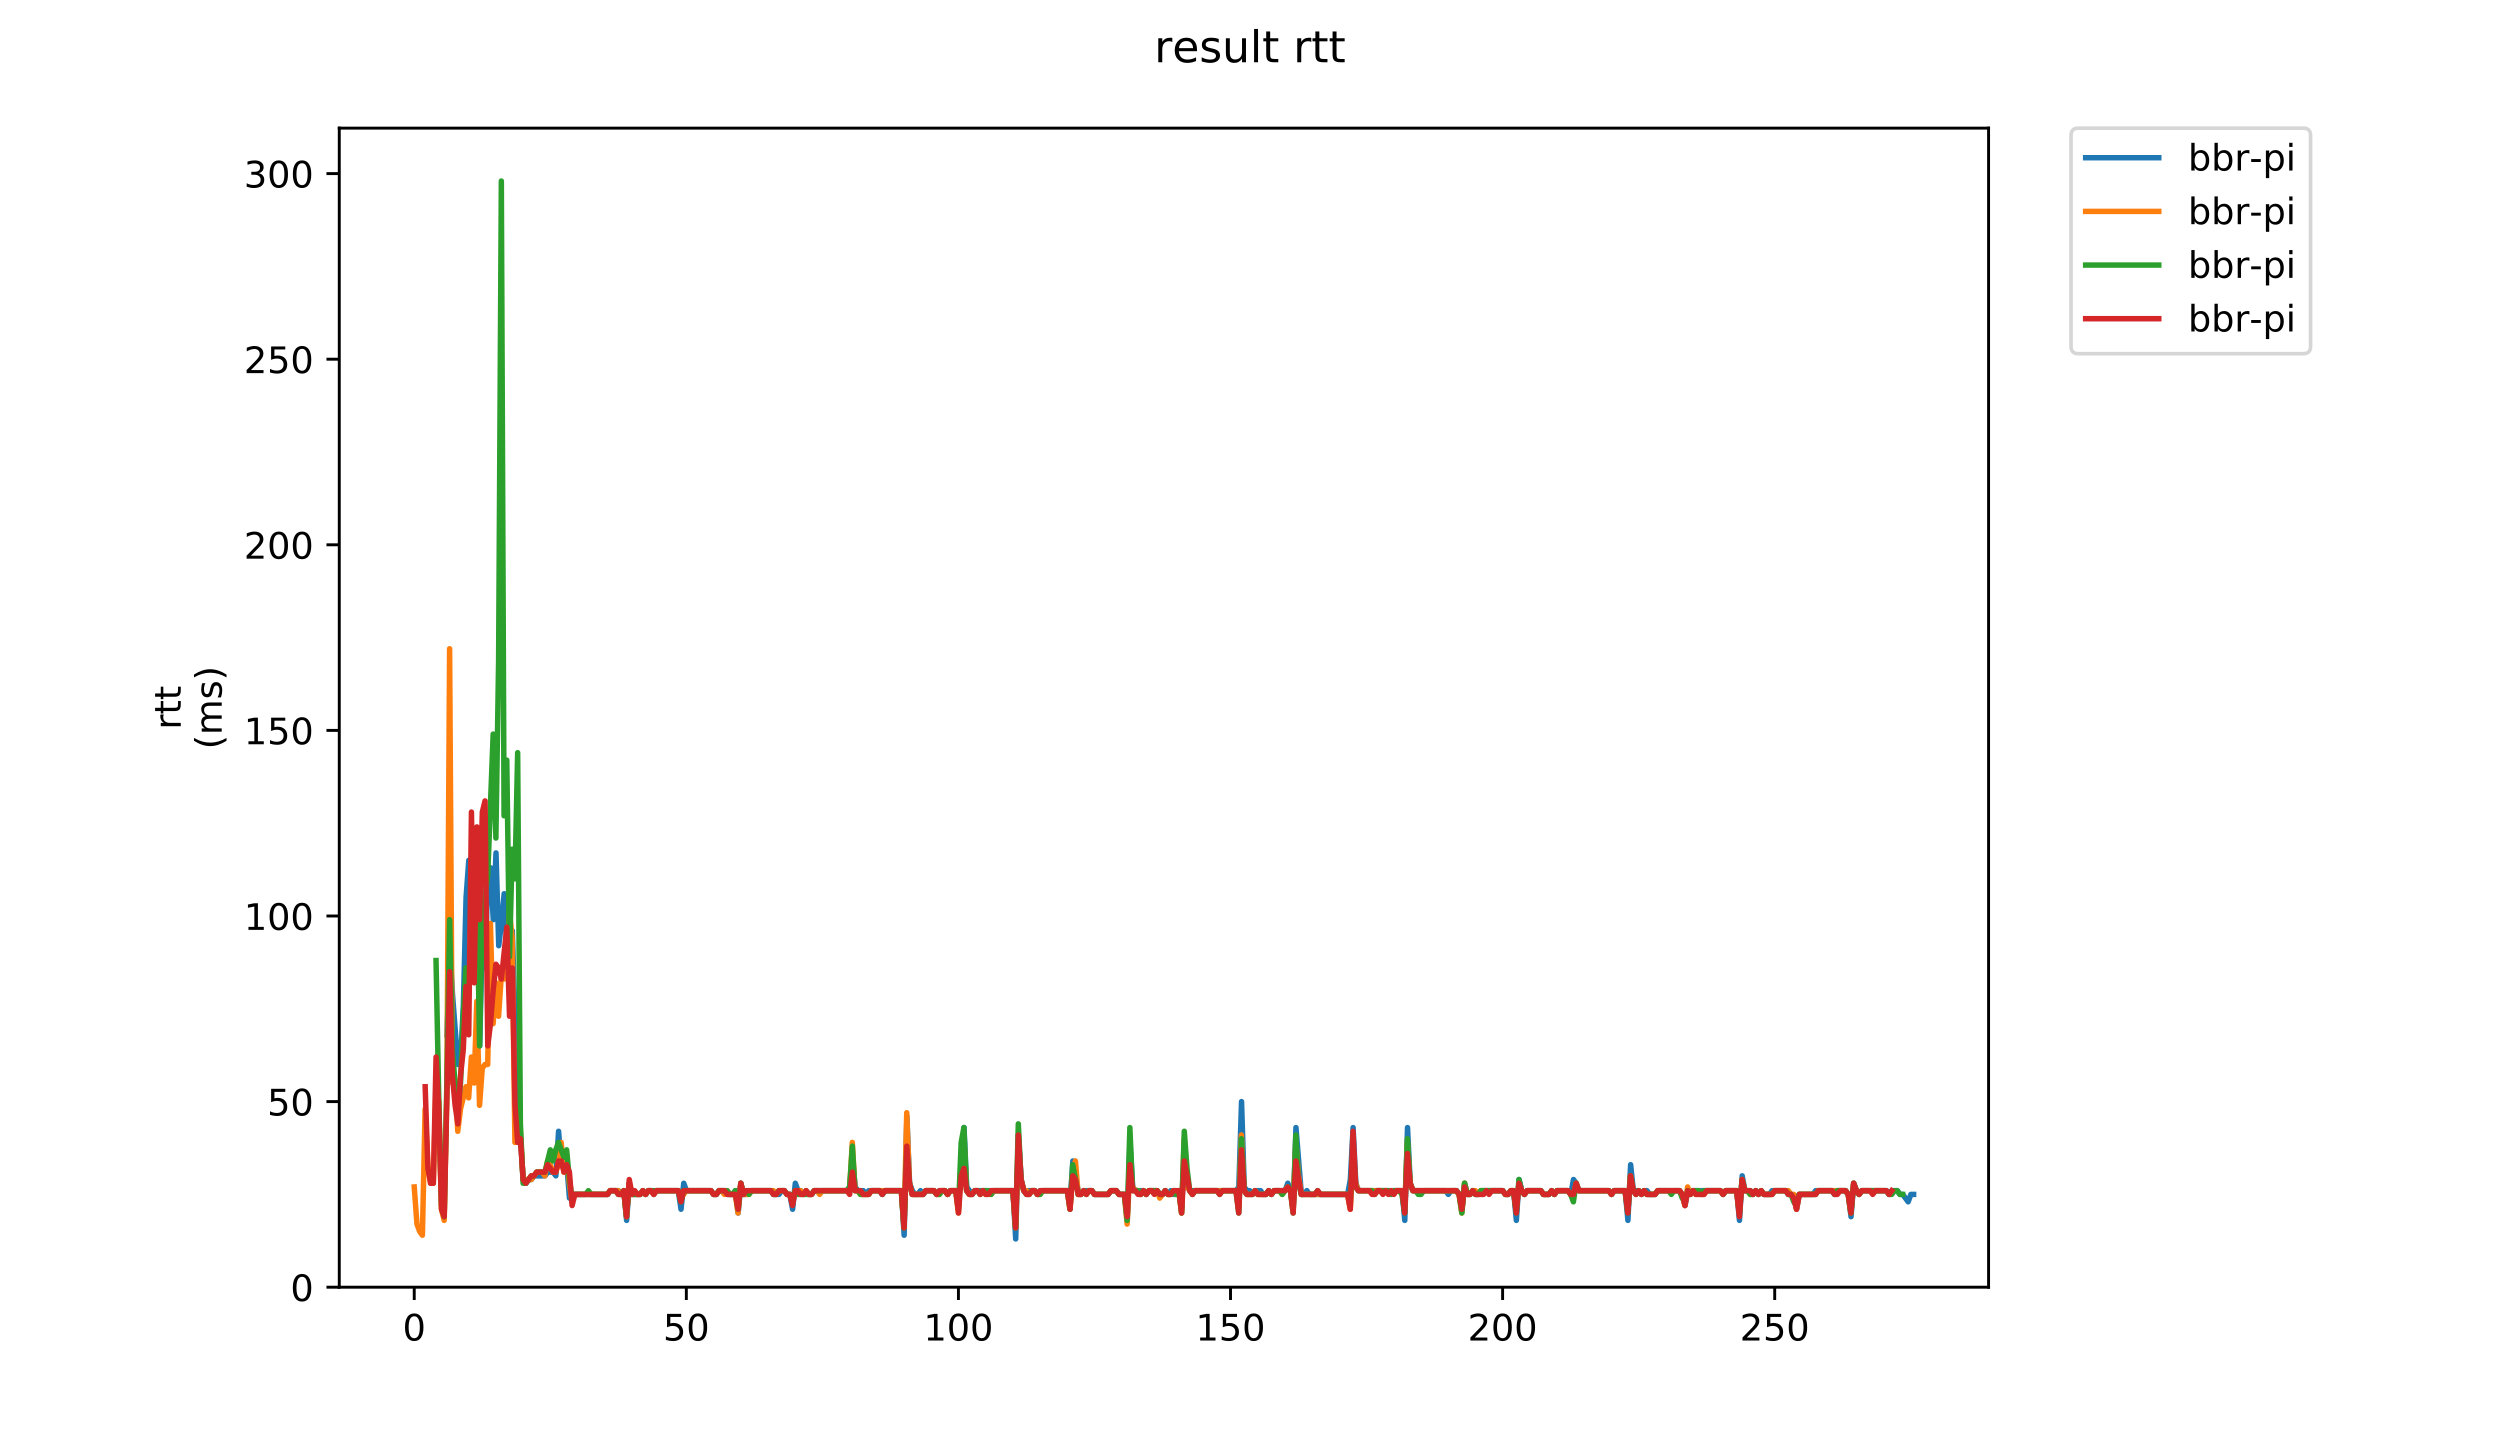 <?xml version="1.0" encoding="utf-8" standalone="no"?>
<!DOCTYPE svg PUBLIC "-//W3C//DTD SVG 1.1//EN"
  "http://www.w3.org/Graphics/SVG/1.1/DTD/svg11.dtd">
<!-- Created with matplotlib (https://matplotlib.org/) -->
<svg height="396pt" version="1.1" viewBox="0 0 684 396" width="684pt" xmlns="http://www.w3.org/2000/svg" xmlns:xlink="http://www.w3.org/1999/xlink">
 <defs>
  <style type="text/css">
*{stroke-linecap:butt;stroke-linejoin:round;}
  </style>
 </defs>
 <g id="figure_1">
  <g id="patch_1">
   <path d="M 0 396 
L 684 396 
L 684 0 
L 0 0 
z
" style="fill:#ffffff;"/>
  </g>
  <g id="axes_1">
   <g id="patch_2">
    <path d="M 92.824 352.174 
L 544.074 352.174 
L 544.074 35.062 
L 92.824 35.062 
z
" style="fill:#ffffff;"/>
   </g>
   <g id="matplotlib.axis_1">
    <g id="xtick_1">
     <g id="line2d_1">
      <defs>
       <path d="M 0 0 
L 0 3.5 
" id="m290d125355" style="stroke:#000000;stroke-width:0.8;"/>
      </defs>
      <g>
       <use style="stroke:#000000;stroke-width:0.8;" x="113.335" xlink:href="#m290d125355" y="352.174"/>
      </g>
     </g>
     <g id="text_1">
      <!-- 0 -->
      <defs>
       <path d="M 31.781 66.406 
Q 24.172 66.406 20.328 58.906 
Q 16.5 51.422 16.5 36.375 
Q 16.5 21.391 20.328 13.891 
Q 24.172 6.391 31.781 6.391 
Q 39.453 6.391 43.281 13.891 
Q 47.125 21.391 47.125 36.375 
Q 47.125 51.422 43.281 58.906 
Q 39.453 66.406 31.781 66.406 
z
M 31.781 74.219 
Q 44.047 74.219 50.516 64.516 
Q 56.984 54.828 56.984 36.375 
Q 56.984 17.969 50.516 8.266 
Q 44.047 -1.422 31.781 -1.422 
Q 19.531 -1.422 13.062 8.266 
Q 6.594 17.969 6.594 36.375 
Q 6.594 54.828 13.062 64.516 
Q 19.531 74.219 31.781 74.219 
z
" id="DejaVuSans-48"/>
      </defs>
      <g transform="translate(110.154 366.773)scale(0.1 -0.1)">
       <use xlink:href="#DejaVuSans-48"/>
      </g>
     </g>
    </g>
    <g id="xtick_2">
     <g id="line2d_2">
      <g>
       <use style="stroke:#000000;stroke-width:0.8;" x="187.78" xlink:href="#m290d125355" y="352.174"/>
      </g>
     </g>
     <g id="text_2">
      <!-- 50 -->
      <defs>
       <path d="M 10.797 72.906 
L 49.516 72.906 
L 49.516 64.594 
L 19.828 64.594 
L 19.828 46.734 
Q 21.969 47.469 24.109 47.828 
Q 26.266 48.188 28.422 48.188 
Q 40.625 48.188 47.75 41.5 
Q 54.891 34.812 54.891 23.391 
Q 54.891 11.625 47.562 5.094 
Q 40.234 -1.422 26.906 -1.422 
Q 22.312 -1.422 17.547 -0.641 
Q 12.797 0.141 7.719 1.703 
L 7.719 11.625 
Q 12.109 9.234 16.797 8.062 
Q 21.484 6.891 26.703 6.891 
Q 35.156 6.891 40.078 11.328 
Q 45.016 15.766 45.016 23.391 
Q 45.016 31 40.078 35.438 
Q 35.156 39.891 26.703 39.891 
Q 22.75 39.891 18.812 39.016 
Q 14.891 38.141 10.797 36.281 
z
" id="DejaVuSans-53"/>
      </defs>
      <g transform="translate(181.417 366.773)scale(0.1 -0.1)">
       <use xlink:href="#DejaVuSans-53"/>
       <use x="63.623" xlink:href="#DejaVuSans-48"/>
      </g>
     </g>
    </g>
    <g id="xtick_3">
     <g id="line2d_3">
      <g>
       <use style="stroke:#000000;stroke-width:0.8;" x="262.225" xlink:href="#m290d125355" y="352.174"/>
      </g>
     </g>
     <g id="text_3">
      <!-- 100 -->
      <defs>
       <path d="M 12.406 8.297 
L 28.516 8.297 
L 28.516 63.922 
L 10.984 60.406 
L 10.984 69.391 
L 28.422 72.906 
L 38.281 72.906 
L 38.281 8.297 
L 54.391 8.297 
L 54.391 0 
L 12.406 0 
z
" id="DejaVuSans-49"/>
      </defs>
      <g transform="translate(252.681 366.773)scale(0.1 -0.1)">
       <use xlink:href="#DejaVuSans-49"/>
       <use x="63.623" xlink:href="#DejaVuSans-48"/>
       <use x="127.246" xlink:href="#DejaVuSans-48"/>
      </g>
     </g>
    </g>
    <g id="xtick_4">
     <g id="line2d_4">
      <g>
       <use style="stroke:#000000;stroke-width:0.8;" x="336.669" xlink:href="#m290d125355" y="352.174"/>
      </g>
     </g>
     <g id="text_4">
      <!-- 150 -->
      <g transform="translate(327.125 366.773)scale(0.1 -0.1)">
       <use xlink:href="#DejaVuSans-49"/>
       <use x="63.623" xlink:href="#DejaVuSans-53"/>
       <use x="127.246" xlink:href="#DejaVuSans-48"/>
      </g>
     </g>
    </g>
    <g id="xtick_5">
     <g id="line2d_5">
      <g>
       <use style="stroke:#000000;stroke-width:0.8;" x="411.114" xlink:href="#m290d125355" y="352.174"/>
      </g>
     </g>
     <g id="text_5">
      <!-- 200 -->
      <defs>
       <path d="M 19.188 8.297 
L 53.609 8.297 
L 53.609 0 
L 7.328 0 
L 7.328 8.297 
Q 12.938 14.109 22.625 23.891 
Q 32.328 33.688 34.812 36.531 
Q 39.547 41.844 41.422 45.531 
Q 43.312 49.219 43.312 52.781 
Q 43.312 58.594 39.234 62.25 
Q 35.156 65.922 28.609 65.922 
Q 23.969 65.922 18.812 64.312 
Q 13.672 62.703 7.812 59.422 
L 7.812 69.391 
Q 13.766 71.781 18.938 73 
Q 24.125 74.219 28.422 74.219 
Q 39.75 74.219 46.484 68.547 
Q 53.219 62.891 53.219 53.422 
Q 53.219 48.922 51.531 44.891 
Q 49.859 40.875 45.406 35.406 
Q 44.188 33.984 37.641 27.219 
Q 31.109 20.453 19.188 8.297 
z
" id="DejaVuSans-50"/>
      </defs>
      <g transform="translate(401.57 366.773)scale(0.1 -0.1)">
       <use xlink:href="#DejaVuSans-50"/>
       <use x="63.623" xlink:href="#DejaVuSans-48"/>
       <use x="127.246" xlink:href="#DejaVuSans-48"/>
      </g>
     </g>
    </g>
    <g id="xtick_6">
     <g id="line2d_6">
      <g>
       <use style="stroke:#000000;stroke-width:0.8;" x="485.559" xlink:href="#m290d125355" y="352.174"/>
      </g>
     </g>
     <g id="text_6">
      <!-- 250 -->
      <g transform="translate(476.015 366.773)scale(0.1 -0.1)">
       <use xlink:href="#DejaVuSans-50"/>
       <use x="63.623" xlink:href="#DejaVuSans-53"/>
       <use x="127.246" xlink:href="#DejaVuSans-48"/>
      </g>
     </g>
    </g>
   </g>
   <g id="matplotlib.axis_2">
    <g id="ytick_1">
     <g id="line2d_7">
      <defs>
       <path d="M 0 0 
L -3.5 0 
" id="mbc89a2595b" style="stroke:#000000;stroke-width:0.8;"/>
      </defs>
      <g>
       <use style="stroke:#000000;stroke-width:0.8;" x="92.824" xlink:href="#mbc89a2595b" y="352.174"/>
      </g>
     </g>
     <g id="text_7">
      <!-- 0 -->
      <g transform="translate(79.461 355.973)scale(0.1 -0.1)">
       <use xlink:href="#DejaVuSans-48"/>
      </g>
     </g>
    </g>
    <g id="ytick_2">
     <g id="line2d_8">
      <g>
       <use style="stroke:#000000;stroke-width:0.8;" x="92.824" xlink:href="#mbc89a2595b" y="301.396"/>
      </g>
     </g>
     <g id="text_8">
      <!-- 50 -->
      <g transform="translate(73.099 305.195)scale(0.1 -0.1)">
       <use xlink:href="#DejaVuSans-53"/>
       <use x="63.623" xlink:href="#DejaVuSans-48"/>
      </g>
     </g>
    </g>
    <g id="ytick_3">
     <g id="line2d_9">
      <g>
       <use style="stroke:#000000;stroke-width:0.8;" x="92.824" xlink:href="#mbc89a2595b" y="250.617"/>
      </g>
     </g>
     <g id="text_9">
      <!-- 100 -->
      <g transform="translate(66.736 254.416)scale(0.1 -0.1)">
       <use xlink:href="#DejaVuSans-49"/>
       <use x="63.623" xlink:href="#DejaVuSans-48"/>
       <use x="127.246" xlink:href="#DejaVuSans-48"/>
      </g>
     </g>
    </g>
    <g id="ytick_4">
     <g id="line2d_10">
      <g>
       <use style="stroke:#000000;stroke-width:0.8;" x="92.824" xlink:href="#mbc89a2595b" y="199.839"/>
      </g>
     </g>
     <g id="text_10">
      <!-- 150 -->
      <g transform="translate(66.736 203.638)scale(0.1 -0.1)">
       <use xlink:href="#DejaVuSans-49"/>
       <use x="63.623" xlink:href="#DejaVuSans-53"/>
       <use x="127.246" xlink:href="#DejaVuSans-48"/>
      </g>
     </g>
    </g>
    <g id="ytick_5">
     <g id="line2d_11">
      <g>
       <use style="stroke:#000000;stroke-width:0.8;" x="92.824" xlink:href="#mbc89a2595b" y="149.06"/>
      </g>
     </g>
     <g id="text_11">
      <!-- 200 -->
      <g transform="translate(66.736 152.859)scale(0.1 -0.1)">
       <use xlink:href="#DejaVuSans-50"/>
       <use x="63.623" xlink:href="#DejaVuSans-48"/>
       <use x="127.246" xlink:href="#DejaVuSans-48"/>
      </g>
     </g>
    </g>
    <g id="ytick_6">
     <g id="line2d_12">
      <g>
       <use style="stroke:#000000;stroke-width:0.8;" x="92.824" xlink:href="#mbc89a2595b" y="98.282"/>
      </g>
     </g>
     <g id="text_12">
      <!-- 250 -->
      <g transform="translate(66.736 102.081)scale(0.1 -0.1)">
       <use xlink:href="#DejaVuSans-50"/>
       <use x="63.623" xlink:href="#DejaVuSans-53"/>
       <use x="127.246" xlink:href="#DejaVuSans-48"/>
      </g>
     </g>
    </g>
    <g id="ytick_7">
     <g id="line2d_13">
      <g>
       <use style="stroke:#000000;stroke-width:0.8;" x="92.824" xlink:href="#mbc89a2595b" y="47.503"/>
      </g>
     </g>
     <g id="text_13">
      <!-- 300 -->
      <defs>
       <path d="M 40.578 39.312 
Q 47.656 37.797 51.625 33 
Q 55.609 28.219 55.609 21.188 
Q 55.609 10.406 48.188 4.484 
Q 40.766 -1.422 27.094 -1.422 
Q 22.516 -1.422 17.656 -0.516 
Q 12.797 0.391 7.625 2.203 
L 7.625 11.719 
Q 11.719 9.328 16.594 8.109 
Q 21.484 6.891 26.812 6.891 
Q 36.078 6.891 40.938 10.547 
Q 45.797 14.203 45.797 21.188 
Q 45.797 27.641 41.281 31.266 
Q 36.766 34.906 28.719 34.906 
L 20.219 34.906 
L 20.219 43.016 
L 29.109 43.016 
Q 36.375 43.016 40.234 45.922 
Q 44.094 48.828 44.094 54.297 
Q 44.094 59.906 40.109 62.906 
Q 36.141 65.922 28.719 65.922 
Q 24.656 65.922 20.016 65.031 
Q 15.375 64.156 9.812 62.312 
L 9.812 71.094 
Q 15.438 72.656 20.344 73.438 
Q 25.25 74.219 29.594 74.219 
Q 40.828 74.219 47.359 69.109 
Q 53.906 64.016 53.906 55.328 
Q 53.906 49.266 50.438 45.094 
Q 46.969 40.922 40.578 39.312 
z
" id="DejaVuSans-51"/>
      </defs>
      <g transform="translate(66.736 51.302)scale(0.1 -0.1)">
       <use xlink:href="#DejaVuSans-51"/>
       <use x="63.623" xlink:href="#DejaVuSans-48"/>
       <use x="127.246" xlink:href="#DejaVuSans-48"/>
      </g>
     </g>
    </g>
    <g id="text_14">
     <!-- rtt -->
     <defs>
      <path d="M 41.109 46.297 
Q 39.594 47.172 37.812 47.578 
Q 36.031 48 33.891 48 
Q 26.266 48 22.188 43.047 
Q 18.109 38.094 18.109 28.812 
L 18.109 0 
L 9.078 0 
L 9.078 54.688 
L 18.109 54.688 
L 18.109 46.188 
Q 20.953 51.172 25.484 53.578 
Q 30.031 56 36.531 56 
Q 37.453 56 38.578 55.875 
Q 39.703 55.766 41.062 55.516 
z
" id="DejaVuSans-114"/>
      <path d="M 18.312 70.219 
L 18.312 54.688 
L 36.812 54.688 
L 36.812 47.703 
L 18.312 47.703 
L 18.312 18.016 
Q 18.312 11.328 20.141 9.422 
Q 21.969 7.516 27.594 7.516 
L 36.812 7.516 
L 36.812 0 
L 27.594 0 
Q 17.188 0 13.234 3.875 
Q 9.281 7.766 9.281 18.016 
L 9.281 47.703 
L 2.688 47.703 
L 2.688 54.688 
L 9.281 54.688 
L 9.281 70.219 
z
" id="DejaVuSans-116"/>
     </defs>
     <g transform="translate(49.459 199.594)rotate(-90)scale(0.1 -0.1)">
      <use xlink:href="#DejaVuSans-114"/>
      <use x="41.113" xlink:href="#DejaVuSans-116"/>
      <use x="80.322" xlink:href="#DejaVuSans-116"/>
     </g>
     <!-- (ms) -->
     <defs>
      <path d="M 31 75.875 
Q 24.469 64.656 21.281 53.656 
Q 18.109 42.672 18.109 31.391 
Q 18.109 20.125 21.312 9.062 
Q 24.516 -2 31 -13.188 
L 23.188 -13.188 
Q 15.875 -1.703 12.234 9.375 
Q 8.594 20.453 8.594 31.391 
Q 8.594 42.281 12.203 53.312 
Q 15.828 64.359 23.188 75.875 
z
" id="DejaVuSans-40"/>
      <path d="M 52 44.188 
Q 55.375 50.25 60.062 53.125 
Q 64.75 56 71.094 56 
Q 79.641 56 84.281 50.016 
Q 88.922 44.047 88.922 33.016 
L 88.922 0 
L 79.891 0 
L 79.891 32.719 
Q 79.891 40.578 77.094 44.375 
Q 74.312 48.188 68.609 48.188 
Q 61.625 48.188 57.562 43.547 
Q 53.516 38.922 53.516 30.906 
L 53.516 0 
L 44.484 0 
L 44.484 32.719 
Q 44.484 40.625 41.703 44.406 
Q 38.922 48.188 33.109 48.188 
Q 26.219 48.188 22.156 43.531 
Q 18.109 38.875 18.109 30.906 
L 18.109 0 
L 9.078 0 
L 9.078 54.688 
L 18.109 54.688 
L 18.109 46.188 
Q 21.188 51.219 25.484 53.609 
Q 29.781 56 35.688 56 
Q 41.656 56 45.828 52.969 
Q 50 49.953 52 44.188 
z
" id="DejaVuSans-109"/>
      <path d="M 44.281 53.078 
L 44.281 44.578 
Q 40.484 46.531 36.375 47.5 
Q 32.281 48.484 27.875 48.484 
Q 21.188 48.484 17.844 46.438 
Q 14.5 44.391 14.5 40.281 
Q 14.5 37.156 16.891 35.375 
Q 19.281 33.594 26.516 31.984 
L 29.594 31.297 
Q 39.156 29.25 43.188 25.516 
Q 47.219 21.781 47.219 15.094 
Q 47.219 7.469 41.188 3.016 
Q 35.156 -1.422 24.609 -1.422 
Q 20.219 -1.422 15.453 -0.562 
Q 10.688 0.297 5.422 2 
L 5.422 11.281 
Q 10.406 8.688 15.234 7.391 
Q 20.062 6.109 24.812 6.109 
Q 31.156 6.109 34.562 8.281 
Q 37.984 10.453 37.984 14.406 
Q 37.984 18.062 35.516 20.016 
Q 33.062 21.969 24.703 23.781 
L 21.578 24.516 
Q 13.234 26.266 9.516 29.906 
Q 5.812 33.547 5.812 39.891 
Q 5.812 47.609 11.281 51.797 
Q 16.75 56 26.812 56 
Q 31.781 56 36.172 55.266 
Q 40.578 54.547 44.281 53.078 
z
" id="DejaVuSans-115"/>
      <path d="M 8.016 75.875 
L 15.828 75.875 
Q 23.141 64.359 26.781 53.312 
Q 30.422 42.281 30.422 31.391 
Q 30.422 20.453 26.781 9.375 
Q 23.141 -1.703 15.828 -13.188 
L 8.016 -13.188 
Q 14.5 -2 17.703 9.062 
Q 20.906 20.125 20.906 31.391 
Q 20.906 42.672 17.703 53.656 
Q 14.5 64.656 8.016 75.875 
z
" id="DejaVuSans-41"/>
     </defs>
     <g transform="translate(60.657 204.995)rotate(-90)scale(0.1 -0.1)">
      <use xlink:href="#DejaVuSans-40"/>
      <use x="39.014" xlink:href="#DejaVuSans-109"/>
      <use x="136.426" xlink:href="#DejaVuSans-115"/>
      <use x="188.525" xlink:href="#DejaVuSans-41"/>
     </g>
    </g>
   </g>
   <g id="line2d_14">
    <path clip-path="url(#p7c9ffb957a)" d="M 122.306 283.115 
L 123.05 258.742 
L 123.795 271.944 
L 125.284 291.24 
L 126.028 290.224 
L 126.773 274.991 
L 127.517 245.539 
L 128.261 235.384 
L 129.006 249.602 
L 129.75 257.726 
L 130.495 242.493 
L 131.239 286.162 
L 131.984 253.664 
L 132.728 264.835 
L 133.473 239.446 
L 134.217 237.415 
L 134.961 251.633 
L 135.706 233.353 
L 136.45 258.742 
L 137.195 252.648 
L 137.939 244.524 
L 138.684 258.742 
L 139.428 263.82 
L 140.173 254.679 
L 141.661 303.427 
L 142.406 311.551 
L 143.15 322.723 
L 143.895 323.738 
L 144.639 322.723 
L 145.384 322.723 
L 146.128 321.707 
L 149.106 321.707 
L 149.85 320.692 
L 151.339 320.692 
L 152.084 321.707 
L 152.828 309.52 
L 153.573 318.66 
L 154.317 316.629 
L 155.061 318.66 
L 155.806 327.8 
L 156.55 327.8 
L 157.295 326.785 
L 166.228 326.785 
L 166.973 325.769 
L 169.206 325.769 
L 169.95 326.785 
L 170.695 325.769 
L 171.439 333.894 
L 172.184 323.738 
L 172.928 326.785 
L 175.162 326.785 
L 175.906 325.769 
L 176.65 326.785 
L 177.395 325.769 
L 178.139 325.769 
L 178.884 326.785 
L 179.628 325.769 
L 185.584 325.769 
L 186.328 330.847 
L 187.073 323.738 
L 187.817 325.769 
L 194.517 325.769 
L 195.262 326.785 
L 196.006 326.785 
L 196.751 325.769 
L 198.239 325.769 
L 198.984 326.785 
L 200.473 326.785 
L 201.217 325.769 
L 201.962 331.863 
L 202.706 323.738 
L 203.451 326.785 
L 204.195 326.785 
L 204.939 325.769 
L 210.895 325.769 
L 211.639 326.785 
L 213.128 326.785 
L 213.873 325.769 
L 214.617 325.769 
L 215.362 326.785 
L 216.106 326.785 
L 216.851 330.847 
L 217.595 323.738 
L 218.339 325.769 
L 219.084 325.769 
L 219.828 326.785 
L 220.573 325.769 
L 221.317 326.785 
L 222.062 326.785 
L 222.806 325.769 
L 231.739 325.769 
L 232.484 324.754 
L 233.228 316.629 
L 233.973 324.754 
L 234.717 325.769 
L 236.206 325.769 
L 236.951 326.785 
L 237.695 325.769 
L 240.673 325.769 
L 241.417 326.785 
L 242.162 325.769 
L 246.628 325.769 
L 247.373 337.956 
L 248.117 305.458 
L 248.862 323.738 
L 249.606 325.769 
L 250.351 326.785 
L 251.095 326.785 
L 251.84 325.769 
L 252.584 326.785 
L 253.328 325.769 
L 255.562 325.769 
L 256.306 326.785 
L 257.051 325.769 
L 258.54 325.769 
L 259.284 326.785 
L 260.028 325.769 
L 261.517 325.769 
L 262.262 327.8 
L 263.006 322.723 
L 263.751 308.505 
L 264.495 324.754 
L 265.984 326.785 
L 266.728 325.769 
L 277.151 325.769 
L 277.895 338.972 
L 278.64 310.536 
L 279.384 322.723 
L 280.129 325.769 
L 283.106 325.769 
L 283.851 326.785 
L 284.595 325.769 
L 292.04 325.769 
L 292.784 328.816 
L 293.529 317.645 
L 294.273 322.723 
L 295.017 325.769 
L 295.762 326.785 
L 296.506 325.769 
L 298.74 325.769 
L 299.484 326.785 
L 303.206 326.785 
L 303.951 325.769 
L 305.44 325.769 
L 306.184 326.785 
L 307.673 326.785 
L 308.417 333.894 
L 309.162 312.567 
L 309.906 324.754 
L 310.651 325.769 
L 312.884 325.769 
L 313.629 326.785 
L 314.373 325.769 
L 316.606 325.769 
L 317.351 326.785 
L 318.095 326.785 
L 318.84 325.769 
L 319.584 326.785 
L 320.329 325.769 
L 321.073 326.785 
L 321.818 326.785 
L 322.562 325.769 
L 323.306 330.847 
L 324.051 313.583 
L 324.795 323.738 
L 325.54 325.769 
L 338.195 325.769 
L 338.94 324.754 
L 339.684 301.396 
L 340.429 324.754 
L 341.173 325.769 
L 341.918 325.769 
L 342.662 326.785 
L 343.406 325.769 
L 344.895 325.769 
L 345.64 326.785 
L 346.384 326.785 
L 347.129 325.769 
L 347.873 326.785 
L 348.618 325.769 
L 351.595 325.769 
L 352.34 323.738 
L 353.084 325.769 
L 353.829 330.847 
L 354.573 308.505 
L 356.062 326.785 
L 356.807 326.785 
L 357.551 325.769 
L 358.295 326.785 
L 368.718 326.785 
L 369.462 322.723 
L 370.207 308.505 
L 370.951 323.738 
L 371.695 325.769 
L 383.607 325.769 
L 384.351 333.894 
L 385.095 308.505 
L 385.84 323.738 
L 386.584 325.769 
L 395.518 325.769 
L 396.262 326.785 
L 397.007 325.769 
L 398.496 325.769 
L 399.24 326.785 
L 399.984 330.847 
L 400.729 323.738 
L 401.473 326.785 
L 402.218 326.785 
L 402.962 325.769 
L 403.707 326.785 
L 404.451 326.785 
L 405.196 325.769 
L 411.151 325.769 
L 411.896 326.785 
L 412.64 326.785 
L 413.384 325.769 
L 414.129 325.769 
L 414.873 333.894 
L 415.618 322.723 
L 416.362 325.769 
L 417.107 326.785 
L 417.851 325.769 
L 421.573 325.769 
L 422.318 326.785 
L 423.807 326.785 
L 424.551 325.769 
L 425.296 326.785 
L 426.04 325.769 
L 429.018 325.769 
L 429.762 326.785 
L 430.507 322.723 
L 431.251 323.738 
L 431.996 325.769 
L 440.185 325.769 
L 440.929 326.785 
L 441.673 325.769 
L 444.651 325.769 
L 445.396 333.894 
L 446.14 318.66 
L 446.885 325.769 
L 448.373 325.769 
L 449.118 326.785 
L 449.862 325.769 
L 450.607 325.769 
L 451.351 326.785 
L 452.84 326.785 
L 453.585 325.769 
L 459.54 325.769 
L 460.285 326.785 
L 461.029 329.832 
L 461.773 325.769 
L 470.707 325.769 
L 471.451 326.785 
L 472.196 325.769 
L 475.174 325.769 
L 475.918 333.894 
L 476.662 321.707 
L 477.407 325.769 
L 478.896 325.769 
L 479.64 326.785 
L 480.385 325.769 
L 481.129 326.785 
L 481.874 325.769 
L 482.618 326.785 
L 484.107 326.785 
L 484.851 325.769 
L 488.574 325.769 
L 489.318 326.785 
L 490.062 326.785 
L 490.807 327.8 
L 491.551 330.847 
L 492.296 326.785 
L 496.018 326.785 
L 496.762 325.769 
L 501.229 325.769 
L 501.974 326.785 
L 502.718 325.769 
L 504.951 325.769 
L 505.696 326.785 
L 506.44 332.878 
L 507.185 323.738 
L 507.929 325.769 
L 508.674 326.785 
L 509.418 325.769 
L 516.118 325.769 
L 516.863 326.785 
L 517.607 325.769 
L 519.096 325.769 
L 519.84 326.785 
L 520.585 326.785 
L 522.074 328.816 
L 522.818 326.785 
L 523.563 326.785 
L 523.563 326.785 
" style="fill:none;stroke:#1f77b4;stroke-linecap:square;stroke-width:1.5;"/>
   </g>
   <g id="line2d_15">
    <path clip-path="url(#p7c9ffb957a)" d="M 113.335 324.754 
L 114.08 334.909 
L 114.824 336.941 
L 115.569 337.956 
L 116.313 303.427 
L 117.058 318.66 
L 117.802 323.738 
L 118.546 323.738 
L 119.291 297.333 
L 120.035 301.396 
L 120.78 330.847 
L 121.524 333.894 
L 122.269 298.349 
L 123.013 177.496 
L 123.758 296.318 
L 124.502 295.302 
L 125.246 309.52 
L 125.991 303.427 
L 127.48 297.333 
L 128.224 300.38 
L 128.969 289.209 
L 129.713 296.318 
L 130.458 273.975 
L 131.202 302.411 
L 131.946 292.256 
L 132.691 291.24 
L 133.435 291.24 
L 134.18 252.648 
L 134.924 280.069 
L 135.669 268.897 
L 136.413 278.038 
L 137.158 266.866 
L 137.902 267.882 
L 138.646 265.851 
L 139.391 249.602 
L 140.135 256.711 
L 140.88 312.567 
L 141.624 307.489 
L 142.369 309.52 
L 143.113 322.723 
L 145.346 322.723 
L 146.835 320.692 
L 148.324 320.692 
L 149.069 321.707 
L 149.813 317.645 
L 150.558 318.66 
L 151.302 320.692 
L 152.046 320.692 
L 152.791 318.66 
L 153.535 312.567 
L 154.28 320.692 
L 155.024 317.645 
L 155.769 323.738 
L 156.513 328.816 
L 157.258 326.785 
L 166.191 326.785 
L 166.935 325.769 
L 169.169 325.769 
L 169.913 326.785 
L 170.658 325.769 
L 171.402 332.878 
L 172.147 323.738 
L 172.891 326.785 
L 175.124 326.785 
L 175.869 325.769 
L 176.613 326.785 
L 177.358 325.769 
L 178.102 325.769 
L 178.847 326.785 
L 179.591 325.769 
L 185.547 325.769 
L 186.291 327.8 
L 187.78 325.769 
L 194.48 325.769 
L 195.224 326.785 
L 195.969 326.785 
L 196.713 325.769 
L 197.458 325.769 
L 198.202 326.785 
L 198.947 325.769 
L 199.691 326.785 
L 201.18 326.785 
L 201.924 331.863 
L 202.669 323.738 
L 203.413 326.785 
L 204.902 326.785 
L 205.647 325.769 
L 211.602 325.769 
L 212.347 326.785 
L 213.091 325.769 
L 214.58 325.769 
L 215.324 326.785 
L 216.069 326.785 
L 216.813 328.816 
L 217.558 325.769 
L 219.047 325.769 
L 219.791 326.785 
L 220.536 325.769 
L 221.28 326.785 
L 222.024 326.785 
L 222.769 325.769 
L 223.513 325.769 
L 224.258 326.785 
L 225.002 325.769 
L 232.447 325.769 
L 233.191 312.567 
L 233.936 325.769 
L 234.68 325.769 
L 235.425 326.785 
L 237.658 326.785 
L 238.402 325.769 
L 246.591 325.769 
L 247.336 335.925 
L 248.08 304.442 
L 248.825 323.738 
L 249.569 326.785 
L 252.547 326.785 
L 253.291 325.769 
L 255.525 325.769 
L 256.269 326.785 
L 257.013 326.785 
L 257.758 325.769 
L 258.502 325.769 
L 259.247 326.785 
L 259.991 325.769 
L 261.48 325.769 
L 262.225 331.863 
L 262.969 317.645 
L 263.713 311.551 
L 264.458 325.769 
L 265.202 326.785 
L 265.947 326.785 
L 266.691 325.769 
L 267.436 325.769 
L 268.18 326.785 
L 268.925 325.769 
L 269.669 326.785 
L 270.413 325.769 
L 271.158 326.785 
L 271.902 325.769 
L 277.114 325.769 
L 277.858 335.925 
L 278.602 315.614 
L 279.347 322.723 
L 280.091 325.769 
L 280.836 325.769 
L 281.58 326.785 
L 282.325 325.769 
L 283.069 325.769 
L 283.814 326.785 
L 284.558 326.785 
L 285.302 325.769 
L 292.002 325.769 
L 292.747 330.847 
L 293.491 320.692 
L 294.236 317.645 
L 294.98 326.785 
L 295.725 326.785 
L 296.469 325.769 
L 297.214 326.785 
L 297.958 325.769 
L 298.702 325.769 
L 299.447 326.785 
L 303.169 326.785 
L 303.914 325.769 
L 305.402 325.769 
L 306.147 326.785 
L 307.636 326.785 
L 308.38 334.909 
L 309.125 319.676 
L 309.869 324.754 
L 310.614 325.769 
L 311.358 325.769 
L 312.102 326.785 
L 312.847 325.769 
L 313.591 326.785 
L 314.336 325.769 
L 316.569 325.769 
L 317.314 327.8 
L 318.803 325.769 
L 319.547 326.785 
L 320.291 326.785 
L 321.036 325.769 
L 321.78 326.785 
L 322.525 325.769 
L 323.269 331.863 
L 324.014 311.551 
L 324.758 324.754 
L 326.247 326.785 
L 326.991 325.769 
L 338.158 325.769 
L 338.903 330.847 
L 339.647 310.536 
L 340.391 325.769 
L 341.136 326.785 
L 342.625 326.785 
L 343.369 325.769 
L 344.114 326.785 
L 346.347 326.785 
L 347.091 325.769 
L 347.836 326.785 
L 348.58 325.769 
L 350.069 325.769 
L 350.814 326.785 
L 352.303 324.754 
L 353.047 325.769 
L 353.792 330.847 
L 354.536 312.567 
L 355.28 321.707 
L 356.025 326.785 
L 368.68 326.785 
L 369.425 330.847 
L 370.169 318.66 
L 370.914 323.738 
L 371.658 325.769 
L 379.847 325.769 
L 380.592 326.785 
L 381.336 325.769 
L 383.569 325.769 
L 384.314 330.847 
L 385.058 312.567 
L 385.803 323.738 
L 386.547 325.769 
L 398.458 325.769 
L 399.203 326.785 
L 399.947 331.863 
L 400.692 323.738 
L 401.436 326.785 
L 402.181 326.785 
L 402.925 325.769 
L 403.669 325.769 
L 404.414 326.785 
L 405.158 325.769 
L 411.114 325.769 
L 411.858 326.785 
L 412.603 326.785 
L 413.347 325.769 
L 414.092 325.769 
L 414.836 330.847 
L 415.581 323.738 
L 416.325 325.769 
L 417.069 326.785 
L 417.814 325.769 
L 421.536 325.769 
L 422.281 326.785 
L 423.769 326.785 
L 424.514 325.769 
L 425.258 326.785 
L 426.003 325.769 
L 428.981 325.769 
L 430.47 327.8 
L 431.214 323.738 
L 431.958 325.769 
L 440.147 325.769 
L 440.892 326.785 
L 441.636 325.769 
L 444.614 325.769 
L 445.358 330.847 
L 446.103 321.707 
L 446.847 325.769 
L 447.592 326.785 
L 448.336 325.769 
L 449.081 326.785 
L 449.825 325.769 
L 450.57 326.785 
L 452.803 326.785 
L 453.547 325.769 
L 459.503 325.769 
L 460.247 326.785 
L 460.992 329.832 
L 461.736 324.754 
L 462.481 326.785 
L 463.225 325.769 
L 463.97 326.785 
L 464.714 325.769 
L 465.458 326.785 
L 466.203 326.785 
L 466.947 325.769 
L 470.67 325.769 
L 471.414 326.785 
L 472.159 325.769 
L 475.136 325.769 
L 475.881 331.863 
L 476.625 322.723 
L 477.37 325.769 
L 478.114 325.769 
L 478.859 326.785 
L 479.603 326.785 
L 480.347 325.769 
L 481.092 326.785 
L 481.836 325.769 
L 482.581 326.785 
L 484.814 326.785 
L 485.559 325.769 
L 489.281 325.769 
L 490.025 326.785 
L 490.77 326.785 
L 491.514 330.847 
L 492.259 326.785 
L 496.725 326.785 
L 497.47 325.769 
L 504.914 325.769 
L 505.659 326.785 
L 506.403 331.863 
L 507.147 323.738 
L 507.892 325.769 
L 508.636 326.785 
L 509.381 325.769 
L 514.592 325.769 
L 514.592 325.769 
" style="fill:none;stroke:#ff7f0e;stroke-linecap:square;stroke-width:1.5;"/>
   </g>
   <g id="line2d_16">
    <path clip-path="url(#p7c9ffb957a)" d="M 119.298 262.804 
L 120.043 300.38 
L 120.787 329.832 
L 121.532 332.878 
L 122.276 295.302 
L 123.021 251.633 
L 123.765 287.178 
L 124.509 296.318 
L 125.254 303.427 
L 125.998 296.318 
L 126.743 278.038 
L 127.487 264.835 
L 128.232 271.944 
L 128.976 257.726 
L 129.721 262.804 
L 130.465 240.461 
L 131.209 286.162 
L 131.954 247.57 
L 132.698 245.539 
L 133.443 239.446 
L 134.932 200.854 
L 135.676 229.29 
L 136.421 180.543 
L 137.165 49.534 
L 137.909 223.197 
L 138.654 207.963 
L 139.398 261.788 
L 140.143 232.337 
L 140.887 240.461 
L 141.632 205.932 
L 142.376 307.489 
L 143.121 323.738 
L 143.865 323.738 
L 145.354 321.707 
L 146.098 321.707 
L 146.843 320.692 
L 149.076 320.692 
L 150.565 314.598 
L 151.309 317.645 
L 152.054 314.598 
L 152.798 312.567 
L 154.287 316.629 
L 155.032 314.598 
L 155.776 322.723 
L 156.521 327.8 
L 157.265 326.785 
L 160.243 326.785 
L 160.987 325.769 
L 161.732 326.785 
L 166.198 326.785 
L 166.943 325.769 
L 168.432 325.769 
L 169.176 326.785 
L 169.921 326.785 
L 170.665 325.769 
L 171.41 332.878 
L 172.154 323.738 
L 172.898 326.785 
L 175.132 326.785 
L 175.876 325.769 
L 176.621 326.785 
L 177.365 325.769 
L 185.554 325.769 
L 186.298 328.816 
L 187.043 325.769 
L 194.487 325.769 
L 195.232 326.785 
L 195.976 326.785 
L 196.721 325.769 
L 198.954 325.769 
L 199.699 326.785 
L 200.443 326.785 
L 201.187 325.769 
L 201.932 330.847 
L 202.676 323.738 
L 203.421 326.785 
L 204.165 325.769 
L 204.91 326.785 
L 205.654 325.769 
L 210.865 325.769 
L 211.61 326.785 
L 212.354 326.785 
L 213.099 325.769 
L 214.587 325.769 
L 215.332 326.785 
L 216.076 326.785 
L 216.821 328.816 
L 217.565 325.769 
L 218.31 326.785 
L 222.032 326.785 
L 222.776 325.769 
L 231.71 325.769 
L 232.454 324.754 
L 233.199 313.583 
L 233.943 325.769 
L 234.688 325.769 
L 235.432 326.785 
L 237.665 326.785 
L 238.41 325.769 
L 240.643 325.769 
L 241.388 326.785 
L 242.132 325.769 
L 246.599 325.769 
L 247.343 335.925 
L 248.088 314.598 
L 248.832 323.738 
L 249.576 326.785 
L 252.554 326.785 
L 253.299 325.769 
L 255.532 325.769 
L 256.276 326.785 
L 257.021 326.785 
L 257.765 325.769 
L 258.51 325.769 
L 259.254 326.785 
L 259.999 325.769 
L 261.488 325.769 
L 262.232 330.847 
L 262.976 312.567 
L 263.721 308.505 
L 264.465 325.769 
L 265.21 326.785 
L 265.954 326.785 
L 266.699 325.769 
L 267.443 325.769 
L 268.188 326.785 
L 268.932 325.769 
L 270.421 325.769 
L 271.165 326.785 
L 271.91 325.769 
L 277.121 325.769 
L 277.865 335.925 
L 278.61 307.489 
L 279.354 322.723 
L 280.099 325.769 
L 280.843 326.785 
L 281.588 326.785 
L 282.332 325.769 
L 283.077 325.769 
L 283.821 326.785 
L 284.565 326.785 
L 285.31 325.769 
L 292.01 325.769 
L 292.754 330.847 
L 293.499 318.66 
L 294.988 326.785 
L 295.732 326.785 
L 296.477 325.769 
L 297.221 326.785 
L 297.965 325.769 
L 298.71 325.769 
L 299.454 326.785 
L 303.177 326.785 
L 303.921 325.769 
L 305.41 325.769 
L 306.154 326.785 
L 307.643 326.785 
L 308.388 333.894 
L 309.132 308.505 
L 309.877 325.769 
L 311.365 325.769 
L 312.11 326.785 
L 312.854 325.769 
L 313.599 326.785 
L 314.343 325.769 
L 316.577 325.769 
L 317.321 326.785 
L 318.066 326.785 
L 318.81 325.769 
L 319.554 326.785 
L 320.299 326.785 
L 321.043 325.769 
L 321.788 326.785 
L 322.532 325.769 
L 323.277 331.863 
L 324.021 309.52 
L 324.766 319.676 
L 325.51 325.769 
L 326.254 326.785 
L 326.999 325.769 
L 332.954 325.769 
L 333.699 326.785 
L 334.443 325.769 
L 338.166 325.769 
L 338.91 331.863 
L 339.654 311.551 
L 340.399 325.769 
L 341.143 326.785 
L 342.632 326.785 
L 343.377 325.769 
L 344.121 326.785 
L 346.354 326.785 
L 347.099 325.769 
L 347.843 326.785 
L 348.588 325.769 
L 350.077 325.769 
L 350.821 326.785 
L 352.31 324.754 
L 353.055 325.769 
L 353.799 331.863 
L 354.543 310.536 
L 355.288 323.738 
L 356.032 326.785 
L 359.755 326.785 
L 360.499 325.769 
L 361.243 326.785 
L 368.688 326.785 
L 369.432 328.816 
L 370.177 313.583 
L 370.921 324.754 
L 371.666 325.769 
L 375.388 325.769 
L 376.132 326.785 
L 376.877 325.769 
L 379.855 325.769 
L 380.599 326.785 
L 381.343 325.769 
L 382.832 325.769 
L 383.577 326.785 
L 384.321 331.863 
L 385.066 311.551 
L 385.81 323.738 
L 386.555 325.769 
L 387.299 325.769 
L 388.043 326.785 
L 388.788 326.785 
L 389.532 325.769 
L 398.466 325.769 
L 399.21 326.785 
L 399.955 331.863 
L 400.699 323.738 
L 401.444 326.785 
L 402.188 326.785 
L 402.932 325.769 
L 403.677 326.785 
L 404.421 326.785 
L 405.166 325.769 
L 411.121 325.769 
L 411.866 326.785 
L 412.61 326.785 
L 413.355 325.769 
L 414.099 325.769 
L 414.844 331.863 
L 415.588 322.723 
L 416.332 325.769 
L 417.077 326.785 
L 417.821 325.769 
L 421.544 325.769 
L 422.288 326.785 
L 423.777 326.785 
L 424.521 325.769 
L 425.266 326.785 
L 426.01 325.769 
L 428.988 325.769 
L 429.732 326.785 
L 430.477 328.816 
L 431.221 323.738 
L 431.966 325.769 
L 440.155 325.769 
L 440.899 326.785 
L 441.644 325.769 
L 444.621 325.769 
L 445.366 331.863 
L 446.11 321.707 
L 446.855 325.769 
L 447.599 326.785 
L 448.344 325.769 
L 449.088 326.785 
L 449.833 325.769 
L 450.577 326.785 
L 452.81 326.785 
L 453.555 325.769 
L 456.533 325.769 
L 457.277 326.785 
L 458.021 325.769 
L 459.51 325.769 
L 460.255 327.8 
L 460.999 328.816 
L 461.744 325.769 
L 462.488 326.785 
L 463.233 325.769 
L 464.721 325.769 
L 465.466 326.785 
L 466.21 325.769 
L 470.677 325.769 
L 471.422 326.785 
L 472.166 325.769 
L 475.144 325.769 
L 475.888 331.863 
L 476.633 322.723 
L 477.377 325.769 
L 478.122 325.769 
L 478.866 326.785 
L 479.61 326.785 
L 480.355 325.769 
L 481.099 326.785 
L 481.844 325.769 
L 482.588 326.785 
L 484.822 326.785 
L 485.566 325.769 
L 488.544 325.769 
L 489.288 326.785 
L 490.033 326.785 
L 490.777 328.816 
L 491.522 329.832 
L 492.266 326.785 
L 496.733 326.785 
L 497.477 325.769 
L 501.199 325.769 
L 501.944 326.785 
L 502.688 325.769 
L 504.922 325.769 
L 505.666 326.785 
L 506.41 331.863 
L 507.155 323.738 
L 507.899 325.769 
L 508.644 326.785 
L 509.388 325.769 
L 516.088 325.769 
L 516.833 326.785 
L 517.577 326.785 
L 518.322 325.769 
L 519.066 325.769 
L 519.811 326.785 
L 520.555 326.785 
L 520.555 326.785 
" style="fill:none;stroke:#2ca02c;stroke-linecap:square;stroke-width:1.5;"/>
   </g>
   <g id="line2d_17">
    <path clip-path="url(#p7c9ffb957a)" d="M 116.329 297.333 
L 117.074 319.676 
L 117.818 323.738 
L 118.563 323.738 
L 119.307 289.209 
L 120.052 303.427 
L 120.796 330.847 
L 121.541 332.878 
L 123.029 265.851 
L 123.774 294.287 
L 124.518 302.411 
L 125.263 307.489 
L 126.007 294.287 
L 126.752 287.178 
L 127.496 269.913 
L 128.241 283.115 
L 128.985 222.181 
L 129.729 268.897 
L 130.474 226.244 
L 131.218 251.633 
L 131.963 222.181 
L 132.707 219.135 
L 133.452 286.162 
L 134.196 280.069 
L 134.941 270.929 
L 135.685 263.82 
L 136.429 264.835 
L 137.174 267.882 
L 138.663 253.664 
L 139.407 278.038 
L 140.152 264.835 
L 140.896 302.411 
L 141.641 312.567 
L 142.385 311.551 
L 143.13 322.723 
L 143.874 323.738 
L 145.363 321.707 
L 146.107 321.707 
L 146.852 320.692 
L 149.085 320.692 
L 149.83 318.66 
L 151.318 320.692 
L 152.063 320.692 
L 152.807 317.645 
L 153.552 317.645 
L 154.296 320.692 
L 155.041 318.66 
L 155.785 320.692 
L 156.53 329.832 
L 157.274 326.785 
L 166.207 326.785 
L 166.952 325.769 
L 168.441 325.769 
L 169.185 326.785 
L 169.93 326.785 
L 170.674 325.769 
L 171.418 332.878 
L 172.163 322.723 
L 172.907 326.785 
L 173.652 325.769 
L 174.396 326.785 
L 175.141 326.785 
L 175.885 325.769 
L 176.63 326.785 
L 177.374 325.769 
L 178.118 325.769 
L 178.863 326.785 
L 179.607 325.769 
L 185.563 325.769 
L 186.307 328.816 
L 187.052 325.769 
L 194.496 325.769 
L 195.241 326.785 
L 195.985 326.785 
L 196.73 325.769 
L 198.219 325.769 
L 198.963 326.785 
L 201.196 326.785 
L 201.941 330.847 
L 202.685 323.738 
L 203.43 326.785 
L 204.174 325.769 
L 210.874 325.769 
L 211.619 326.785 
L 212.363 326.785 
L 213.107 325.769 
L 214.596 325.769 
L 215.341 326.785 
L 216.085 326.785 
L 216.83 329.832 
L 217.574 325.769 
L 218.319 325.769 
L 219.063 326.785 
L 219.808 326.785 
L 220.552 325.769 
L 221.296 326.785 
L 222.041 326.785 
L 222.785 325.769 
L 231.719 325.769 
L 232.463 326.785 
L 233.208 320.692 
L 233.952 325.769 
L 235.441 325.769 
L 236.185 326.785 
L 237.674 326.785 
L 238.419 325.769 
L 240.652 325.769 
L 241.396 326.785 
L 242.141 325.769 
L 246.608 325.769 
L 247.352 335.925 
L 248.096 313.583 
L 248.841 323.738 
L 249.585 326.785 
L 252.563 326.785 
L 253.308 325.769 
L 255.541 325.769 
L 256.285 326.785 
L 257.03 325.769 
L 258.519 325.769 
L 259.263 326.785 
L 260.008 325.769 
L 261.497 325.769 
L 262.241 331.863 
L 262.985 321.707 
L 263.73 319.676 
L 264.474 325.769 
L 265.219 326.785 
L 265.963 326.785 
L 266.708 325.769 
L 267.452 325.769 
L 268.197 326.785 
L 268.941 325.769 
L 269.685 326.785 
L 270.43 326.785 
L 271.174 325.769 
L 277.13 325.769 
L 277.874 335.925 
L 278.619 310.536 
L 279.363 322.723 
L 280.108 325.769 
L 280.852 326.785 
L 281.597 326.785 
L 282.341 325.769 
L 283.085 325.769 
L 283.83 326.785 
L 284.574 325.769 
L 292.019 325.769 
L 292.763 330.847 
L 293.508 321.707 
L 294.252 322.723 
L 294.997 326.785 
L 295.741 326.785 
L 296.486 325.769 
L 297.23 326.785 
L 297.974 325.769 
L 298.719 325.769 
L 299.463 326.785 
L 303.186 326.785 
L 303.93 325.769 
L 305.419 325.769 
L 306.163 326.785 
L 307.652 326.785 
L 308.397 332.878 
L 309.141 318.66 
L 309.886 325.769 
L 310.63 325.769 
L 311.374 326.785 
L 312.119 326.785 
L 312.863 325.769 
L 313.608 326.785 
L 314.352 325.769 
L 315.097 325.769 
L 315.841 326.785 
L 316.586 325.769 
L 317.33 326.785 
L 318.074 326.785 
L 318.819 325.769 
L 319.563 326.785 
L 320.308 326.785 
L 321.052 325.769 
L 322.541 325.769 
L 323.286 331.863 
L 324.03 317.645 
L 325.519 325.769 
L 326.263 326.785 
L 327.008 325.769 
L 332.963 325.769 
L 333.708 326.785 
L 334.452 325.769 
L 338.175 325.769 
L 338.919 331.863 
L 339.663 314.598 
L 340.408 325.769 
L 341.152 326.785 
L 342.641 326.785 
L 343.386 325.769 
L 344.13 326.785 
L 346.363 326.785 
L 347.108 325.769 
L 347.852 326.785 
L 348.597 325.769 
L 351.575 325.769 
L 352.319 324.754 
L 353.063 325.769 
L 353.808 331.863 
L 354.552 317.645 
L 355.297 322.723 
L 356.041 326.785 
L 359.763 326.785 
L 360.508 325.769 
L 361.252 326.785 
L 368.697 326.785 
L 369.441 330.847 
L 370.186 309.52 
L 370.93 324.754 
L 371.675 325.769 
L 374.652 325.769 
L 375.397 326.785 
L 376.141 326.785 
L 376.886 325.769 
L 377.63 325.769 
L 378.375 326.785 
L 379.119 325.769 
L 379.864 326.785 
L 380.608 325.769 
L 381.352 326.785 
L 382.097 325.769 
L 383.586 325.769 
L 384.33 331.863 
L 385.075 315.614 
L 385.819 323.738 
L 386.564 325.769 
L 398.475 325.769 
L 399.219 326.785 
L 399.964 330.847 
L 400.708 324.754 
L 401.452 326.785 
L 402.197 326.785 
L 402.941 325.769 
L 403.686 326.785 
L 405.919 326.785 
L 406.664 325.769 
L 407.408 326.785 
L 408.152 325.769 
L 411.13 325.769 
L 411.875 326.785 
L 412.619 326.785 
L 413.364 325.769 
L 414.108 325.769 
L 414.853 331.863 
L 415.597 323.738 
L 416.341 325.769 
L 417.086 326.785 
L 417.83 325.769 
L 421.553 325.769 
L 422.297 326.785 
L 423.786 326.785 
L 424.53 325.769 
L 425.275 326.785 
L 426.019 325.769 
L 428.997 325.769 
L 429.741 326.785 
L 430.486 326.785 
L 431.23 323.738 
L 431.975 325.769 
L 440.164 325.769 
L 440.908 326.785 
L 441.653 325.769 
L 444.63 325.769 
L 445.375 331.863 
L 446.119 321.707 
L 446.864 325.769 
L 447.608 326.785 
L 448.353 325.769 
L 449.097 326.785 
L 449.841 325.769 
L 450.586 326.785 
L 452.819 326.785 
L 453.564 325.769 
L 459.519 325.769 
L 460.264 326.785 
L 461.008 329.832 
L 461.753 325.769 
L 462.497 326.785 
L 463.242 325.769 
L 463.986 326.785 
L 466.219 326.785 
L 466.964 325.769 
L 470.686 325.769 
L 471.43 326.785 
L 472.175 325.769 
L 475.153 325.769 
L 475.897 332.878 
L 476.642 322.723 
L 477.386 325.769 
L 478.875 325.769 
L 479.619 326.785 
L 480.364 325.769 
L 481.108 326.785 
L 481.853 325.769 
L 482.597 326.785 
L 484.83 326.785 
L 485.575 325.769 
L 488.553 325.769 
L 489.297 326.785 
L 490.042 326.785 
L 490.786 327.8 
L 491.53 330.847 
L 492.275 326.785 
L 496.742 326.785 
L 497.486 325.769 
L 501.208 325.769 
L 501.953 326.785 
L 502.697 326.785 
L 503.442 325.769 
L 504.931 325.769 
L 505.675 326.785 
L 506.419 331.863 
L 507.164 323.738 
L 507.908 325.769 
L 508.653 326.785 
L 509.397 325.769 
L 511.631 325.769 
L 512.375 326.785 
L 513.119 325.769 
L 516.097 325.769 
L 516.842 326.785 
L 517.586 325.769 
L 517.586 325.769 
" style="fill:none;stroke:#d62728;stroke-linecap:square;stroke-width:1.5;"/>
   </g>
   <g id="patch_3">
    <path d="M 92.824 352.174 
L 92.824 35.062 
" style="fill:none;stroke:#000000;stroke-linecap:square;stroke-linejoin:miter;stroke-width:0.8;"/>
   </g>
   <g id="patch_4">
    <path d="M 544.074 352.174 
L 544.074 35.062 
" style="fill:none;stroke:#000000;stroke-linecap:square;stroke-linejoin:miter;stroke-width:0.8;"/>
   </g>
   <g id="patch_5">
    <path d="M 92.824 352.174 
L 544.074 352.174 
" style="fill:none;stroke:#000000;stroke-linecap:square;stroke-linejoin:miter;stroke-width:0.8;"/>
   </g>
   <g id="patch_6">
    <path d="M 92.824 35.062 
L 544.074 35.062 
" style="fill:none;stroke:#000000;stroke-linecap:square;stroke-linejoin:miter;stroke-width:0.8;"/>
   </g>
   <g id="legend_1">
    <g id="patch_7">
     <path d="M 568.636 96.775 
L 630.169 96.775 
Q 632.169 96.775 632.169 94.775 
L 632.169 37.062 
Q 632.169 35.062 630.169 35.062 
L 568.636 35.062 
Q 566.636 35.062 566.636 37.062 
L 566.636 94.775 
Q 566.636 96.775 568.636 96.775 
z
" style="fill:#ffffff;opacity:0.8;stroke:#cccccc;stroke-linejoin:miter;"/>
    </g>
    <g id="line2d_18">
     <path d="M 570.636 43.161 
L 590.636 43.161 
" style="fill:none;stroke:#1f77b4;stroke-linecap:square;stroke-width:1.5;"/>
    </g>
    <g id="line2d_19"/>
    <g id="text_15">
     <!-- bbr-pi -->
     <defs>
      <path d="M 48.688 27.297 
Q 48.688 37.203 44.609 42.844 
Q 40.531 48.484 33.406 48.484 
Q 26.266 48.484 22.188 42.844 
Q 18.109 37.203 18.109 27.297 
Q 18.109 17.391 22.188 11.75 
Q 26.266 6.109 33.406 6.109 
Q 40.531 6.109 44.609 11.75 
Q 48.688 17.391 48.688 27.297 
z
M 18.109 46.391 
Q 20.953 51.266 25.266 53.625 
Q 29.594 56 35.594 56 
Q 45.562 56 51.781 48.094 
Q 58.016 40.188 58.016 27.297 
Q 58.016 14.406 51.781 6.484 
Q 45.562 -1.422 35.594 -1.422 
Q 29.594 -1.422 25.266 0.953 
Q 20.953 3.328 18.109 8.203 
L 18.109 0 
L 9.078 0 
L 9.078 75.984 
L 18.109 75.984 
z
" id="DejaVuSans-98"/>
      <path d="M 4.891 31.391 
L 31.203 31.391 
L 31.203 23.391 
L 4.891 23.391 
z
" id="DejaVuSans-45"/>
      <path d="M 18.109 8.203 
L 18.109 -20.797 
L 9.078 -20.797 
L 9.078 54.688 
L 18.109 54.688 
L 18.109 46.391 
Q 20.953 51.266 25.266 53.625 
Q 29.594 56 35.594 56 
Q 45.562 56 51.781 48.094 
Q 58.016 40.188 58.016 27.297 
Q 58.016 14.406 51.781 6.484 
Q 45.562 -1.422 35.594 -1.422 
Q 29.594 -1.422 25.266 0.953 
Q 20.953 3.328 18.109 8.203 
z
M 48.688 27.297 
Q 48.688 37.203 44.609 42.844 
Q 40.531 48.484 33.406 48.484 
Q 26.266 48.484 22.188 42.844 
Q 18.109 37.203 18.109 27.297 
Q 18.109 17.391 22.188 11.75 
Q 26.266 6.109 33.406 6.109 
Q 40.531 6.109 44.609 11.75 
Q 48.688 17.391 48.688 27.297 
z
" id="DejaVuSans-112"/>
      <path d="M 9.422 54.688 
L 18.406 54.688 
L 18.406 0 
L 9.422 0 
z
M 9.422 75.984 
L 18.406 75.984 
L 18.406 64.594 
L 9.422 64.594 
z
" id="DejaVuSans-105"/>
     </defs>
     <g transform="translate(598.636 46.661)scale(0.1 -0.1)">
      <use xlink:href="#DejaVuSans-98"/>
      <use x="63.477" xlink:href="#DejaVuSans-98"/>
      <use x="126.953" xlink:href="#DejaVuSans-114"/>
      <use x="167.973" xlink:href="#DejaVuSans-45"/>
      <use x="204.057" xlink:href="#DejaVuSans-112"/>
      <use x="267.533" xlink:href="#DejaVuSans-105"/>
     </g>
    </g>
    <g id="line2d_20">
     <path d="M 570.636 57.839 
L 590.636 57.839 
" style="fill:none;stroke:#ff7f0e;stroke-linecap:square;stroke-width:1.5;"/>
    </g>
    <g id="line2d_21"/>
    <g id="text_16">
     <!-- bbr-pi -->
     <g transform="translate(598.636 61.339)scale(0.1 -0.1)">
      <use xlink:href="#DejaVuSans-98"/>
      <use x="63.477" xlink:href="#DejaVuSans-98"/>
      <use x="126.953" xlink:href="#DejaVuSans-114"/>
      <use x="167.973" xlink:href="#DejaVuSans-45"/>
      <use x="204.057" xlink:href="#DejaVuSans-112"/>
      <use x="267.533" xlink:href="#DejaVuSans-105"/>
     </g>
    </g>
    <g id="line2d_22">
     <path d="M 570.636 72.517 
L 590.636 72.517 
" style="fill:none;stroke:#2ca02c;stroke-linecap:square;stroke-width:1.5;"/>
    </g>
    <g id="line2d_23"/>
    <g id="text_17">
     <!-- bbr-pi -->
     <g transform="translate(598.636 76.017)scale(0.1 -0.1)">
      <use xlink:href="#DejaVuSans-98"/>
      <use x="63.477" xlink:href="#DejaVuSans-98"/>
      <use x="126.953" xlink:href="#DejaVuSans-114"/>
      <use x="167.973" xlink:href="#DejaVuSans-45"/>
      <use x="204.057" xlink:href="#DejaVuSans-112"/>
      <use x="267.533" xlink:href="#DejaVuSans-105"/>
     </g>
    </g>
    <g id="line2d_24">
     <path d="M 570.636 87.195 
L 590.636 87.195 
" style="fill:none;stroke:#d62728;stroke-linecap:square;stroke-width:1.5;"/>
    </g>
    <g id="line2d_25"/>
    <g id="text_18">
     <!-- bbr-pi -->
     <g transform="translate(598.636 90.695)scale(0.1 -0.1)">
      <use xlink:href="#DejaVuSans-98"/>
      <use x="63.477" xlink:href="#DejaVuSans-98"/>
      <use x="126.953" xlink:href="#DejaVuSans-114"/>
      <use x="167.973" xlink:href="#DejaVuSans-45"/>
      <use x="204.057" xlink:href="#DejaVuSans-112"/>
      <use x="267.533" xlink:href="#DejaVuSans-105"/>
     </g>
    </g>
   </g>
  </g>
  <g id="text_19">
   <!-- result rtt -->
   <defs>
    <path d="M 56.203 29.594 
L 56.203 25.203 
L 14.891 25.203 
Q 15.484 15.922 20.484 11.062 
Q 25.484 6.203 34.422 6.203 
Q 39.594 6.203 44.453 7.469 
Q 49.312 8.734 54.109 11.281 
L 54.109 2.781 
Q 49.266 0.734 44.188 -0.344 
Q 39.109 -1.422 33.891 -1.422 
Q 20.797 -1.422 13.156 6.188 
Q 5.516 13.812 5.516 26.812 
Q 5.516 40.234 12.766 48.109 
Q 20.016 56 32.328 56 
Q 43.359 56 49.781 48.891 
Q 56.203 41.797 56.203 29.594 
z
M 47.219 32.234 
Q 47.125 39.594 43.094 43.984 
Q 39.062 48.391 32.422 48.391 
Q 24.906 48.391 20.391 44.141 
Q 15.875 39.891 15.188 32.172 
z
" id="DejaVuSans-101"/>
    <path d="M 8.5 21.578 
L 8.5 54.688 
L 17.484 54.688 
L 17.484 21.922 
Q 17.484 14.156 20.5 10.266 
Q 23.531 6.391 29.594 6.391 
Q 36.859 6.391 41.078 11.031 
Q 45.312 15.672 45.312 23.688 
L 45.312 54.688 
L 54.297 54.688 
L 54.297 0 
L 45.312 0 
L 45.312 8.406 
Q 42.047 3.422 37.719 1 
Q 33.406 -1.422 27.688 -1.422 
Q 18.266 -1.422 13.375 4.438 
Q 8.5 10.297 8.5 21.578 
z
M 31.109 56 
z
" id="DejaVuSans-117"/>
    <path d="M 9.422 75.984 
L 18.406 75.984 
L 18.406 0 
L 9.422 0 
z
" id="DejaVuSans-108"/>
    <path id="DejaVuSans-32"/>
   </defs>
   <g transform="translate(315.818 17.038)scale(0.12 -0.12)">
    <use xlink:href="#DejaVuSans-114"/>
    <use x="41.082" xlink:href="#DejaVuSans-101"/>
    <use x="102.605" xlink:href="#DejaVuSans-115"/>
    <use x="154.705" xlink:href="#DejaVuSans-117"/>
    <use x="218.084" xlink:href="#DejaVuSans-108"/>
    <use x="245.867" xlink:href="#DejaVuSans-116"/>
    <use x="285.076" xlink:href="#DejaVuSans-32"/>
    <use x="316.863" xlink:href="#DejaVuSans-114"/>
    <use x="357.977" xlink:href="#DejaVuSans-116"/>
    <use x="397.186" xlink:href="#DejaVuSans-116"/>
   </g>
  </g>
 </g>
 <defs>
  <clipPath id="p7c9ffb957a">
   <rect height="317.112" width="451.25" x="92.824" y="35.062"/>
  </clipPath>
 </defs>
</svg>
